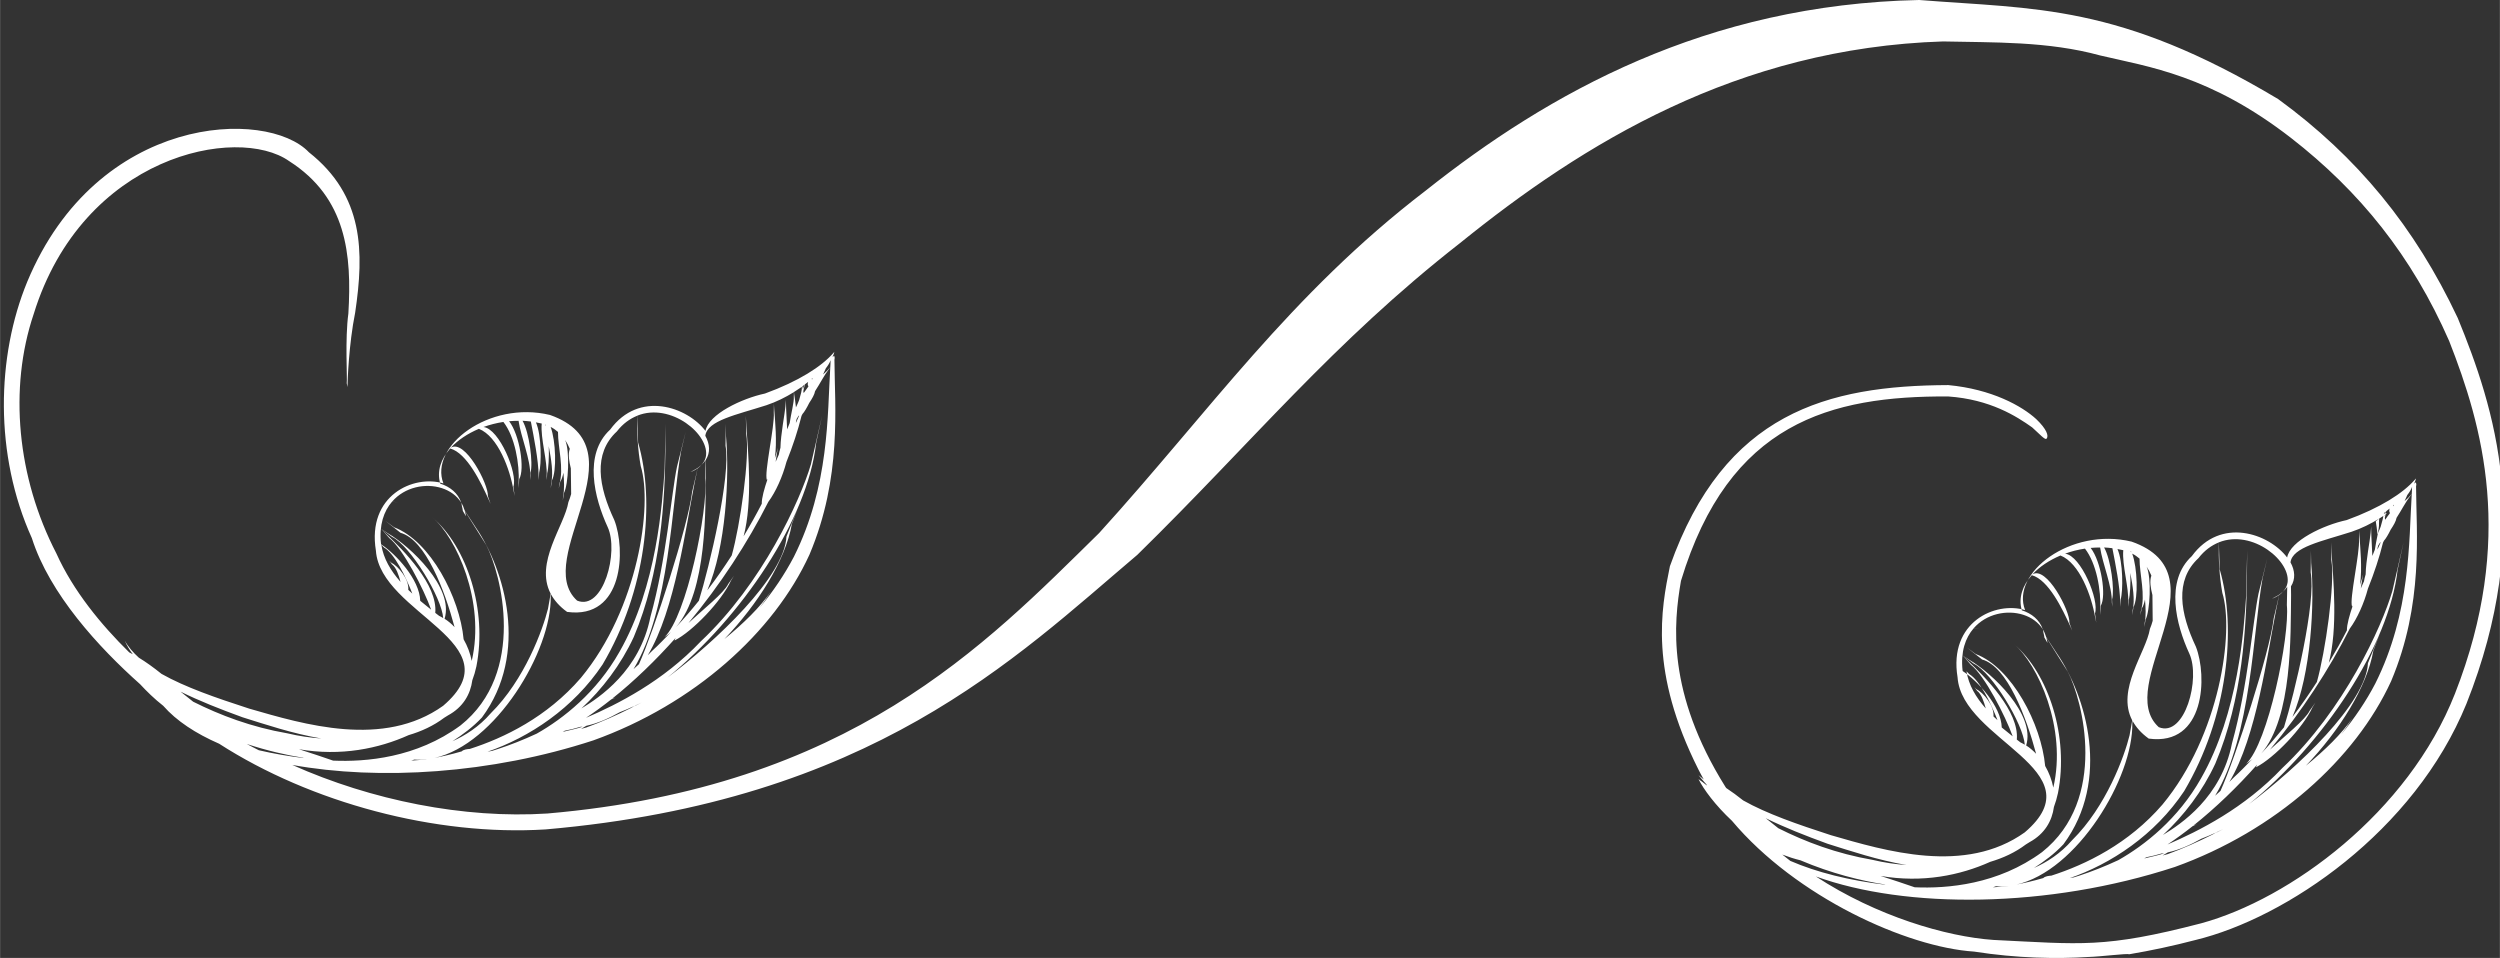 <svg xmlns:rdf="http://www.w3.org/1999/02/22-rdf-syntax-ns#" xmlns="http://www.w3.org/2000/svg" height="23.5mm" width="61.33mm" version="1.1" viewBox="0 0 217.314 83.275">
 <rect x="0" y="0" width="217.314" height="83.275" fill="#333333" stroke="none"/>
 <path d="m22.49 65.22c-0.346-0.182-0.706-0.356-1.045-0.544 1.788 0.588 3.462 0.969 4.859 1.189 0.029 0.013 0.07 0.024 0.1 0.036-1.375-0.166-2.679-0.395-3.914-0.681m6.325 0.855c-0.739-0.266-1.709-0.574-2.836-0.943 3.65 0.632 6.944-0.056 9.541-1.228 1.104-0.323 2.165-0.811 3.09-1.51 0.11-0.07 0.223-0.131 0.333-0.207 1.309-0.71 1.946-1.835 2.108-3.051 0.144-0.379 0.264-0.781 0.356-1.211 0.956-4.875-0.799-10.37-3.841-12.96 2.09 1.741 4.636 7.346 3.434 12.49-0.13-0.661-0.374-1.301-0.706-1.879-0.334-3.634-2.89-8.552-6.045-9.74l-0.761-0.559 1.322 1.04c2.192 0.613 3.841 5.005 4.698 8.199-0.269-0.286-0.559-0.53-0.869-0.725 0.838-2.7-2.969-6.296-4.949-7.444l-0.554-0.371 0.944 0.703c1.616 0.799 4.315 5.274 4.439 7.051-0.12-0.071-0.239-0.144-0.361-0.198-0.113-0.084-0.217-0.169-0.328-0.254 0.22-2.442-2.768-5.458-4.286-6.878l-0.422-0.438 0.705 0.809c1.201 0.93 3.006 4.448 3.645 6.23-0.324-0.256-0.641-0.512-0.949-0.771-0.051-1.859-2.125-4.072-3.386-4.9l-0.013-0.01c-0.003-0.015-0.008-0.026-0.01-0.041-0.181-1.641 0.246-2.845 0.96-3.67l0.561 0.069c-0.184-0.031-0.366-0.054-0.555-0.074 1.104-1.271 2.896-1.625 4.312-1.171 0.713 0.229 1.318 0.656 1.696 1.269-0.284-0.839-0.969-1.386-1.824-1.658-0.315-1.071 0.051-2.146 0.864-3.056 1.458 0.41 2.666 2.941 3.348 4.449l0.164 0.37-0.236-0.679c0.07-1.02-2.002-5-3.225-4.201 0.613-0.666 1.461-1.235 2.444-1.648 1.658 0.659 2.702 3.508 3.018 5.39l0.095 0.45-0.115-0.806c0.398-1.138-1.219-5.044-2.6-5.192 0.546-0.2 1.13-0.349 1.731-0.44 1.001 1.28 1.418 3.65 1.325 5.312l0.008 0.443 0.039-0.784c0.514-0.85 0.045-3.862-0.876-5.035 0.274-0.024 0.547-0.034 0.823-0.034 0.199 1.394 1.052 3.338 1.019 4.788l0.041 0.366-0.022-0.649c0.242-0.791-0.104-3.499-0.693-4.51 0.241 0.01 0.481 0.037 0.723 0.066 0.256 1.34 0.666 3.352 0.676 4.731l0.018 0.361 0.026-0.641c0.207-0.701 0.22-3.265-0.279-4.378 0.166 0.031 0.338 0.06 0.504 0.102-0.117 1.306 0.507 3.254 0.43 4.58l0.014 0.336 0.03-0.598c0.114-0.389 0.175-1.378 0.139-2.344 0.207 1.128 0.422 2.324 0.2 3.269l-0.026 0.395 0.095-0.684c0.436-0.792 0.344-3.461-0.107-4.66 0.234 0.117 0.444 0.266 0.64 0.435-0.008 1.342 0.541 3.182 0.111 4.565l-0.044 0.346 0.13-0.593c0.117-0.156 0.207-0.44 0.276-0.77 0.06 0.726 0.095 1.441-0.028 2.031l-0.024 0.364 0.098-0.634c0.385-0.74 0.534-3.621 0.1-4.61 0.159 0.24 0.295 0.496 0.407 0.771-0.169 0.479-0.061 1.086 0.09 1.698-0.002 0.766 0.033 1.545 0.028 2.231-0.074 0.239-0.138 0.479-0.24 0.705-0.336 2.046-2.949 5.261-1.542 7.955l-0.228 1.299c-0.449 1.816-2.024 6.179-4.99 9.114-1.02 1.174-2.198 1.916-3.325 2.421 0.907-0.579 1.785-1.235 2.569-2.065 4.142-5.584 1.965-12.89-0.545-16.54l-0.961-1.47c-0.071-0.24-0.164-0.461-0.289-0.662 0.031 0.096 0.039 0.21 0.061 0.311l-0.081-0.122 0.081 0.131c0.026 0.13 0.066 0.25 0.075 0.389l0.269 0.466c-0.016-0.171-0.065-0.325-0.11-0.481l1.87 2.979c1.3 2.488 3.536 11.11-2.236 15.69-3.832 2.822-8.234 3.179-11.07 3.056l-0.133-0.044zm6.931 0.046c0.089-0.029 0.176-0.061 0.266-0.09 0.354 0.031 0.714 0.019 1.07-0.02-0.02 0.005-0.04 0.007-0.056 0.013-0.427 0.031-0.858 0.07-1.28 0.098m2-0.228c5.322-1.161 10.22-9.316 10.12-14.06l0.021-0.175c0.296 0.534 0.735 1.054 1.404 1.535 4.94 0.676 5.091-5.471 4.105-7.979-1.372-2.915-1.869-5.774 0.219-7.708 0.532-0.686 1.14-1.11 1.772-1.366-0.034 1.474 0.046 2.939 0.304 4.379 1.046 3.384-0.204 12.38-5.204 18.41-2.949 3.422-6.681 5.222-9.655 6.176-0.215 0.015-0.555 0.051-0.706 0.215-0.9 0.259-1.704 0.445-2.378 0.571m4.608-0.539c3.656-1.252 7.48-3.78 10.02-7.589 3.782-6.411 4.595-14.12 3.086-19.3l-0.071-2.329c2.912-1.18 6.388 1.674 5.952 3.62l-0.003-0.117-0.002 0.122c-0.056 0.244-0.193 0.461-0.381 0.664 0.156-0.136 0.279-0.278 0.376-0.43l-0.031 1.588c0.259 2.761-1.639 12.03-3.54 13.8 0.198-0.128 0.38-0.274 0.559-0.432-0.535 0.547-1.058 1.106-1.626 1.619-0.129 0.135-0.264 0.264-0.393 0.394 2.368-3.919 3.295-11.09 4.099-15.12l0.235-1.12c0.131-0.094 0.226-0.196 0.321-0.299-0.139 0.12-0.275 0.245-0.466 0.347l-0.48 0.268c0.246-0.087 0.444-0.198 0.623-0.315l-0.471 2.018c-0.345 2.974-3.348 12.18-4.628 15-0.154 0.151-0.31 0.285-0.469 0.427 3.158-5.215 3.306-14.35 4.129-18.91l0.405-1.726-0.759 3.054c-0.491 2.328-0.901 7.994-2.308 13.04-0.93 4.702-4.45 7.021-6 7.961 1.811-1.672 3.441-3.806 4.555-6.216 2.385-5.644 2.7-11.91 2.749-16.31l0.018-2.209-0.087 3.924c-0.199 2.905-0.652 10.16-3.926 15.89-1.982 3.516-4.885 5.806-7.188 7.108-1.224 0.569-2.354 1.004-3.332 1.324-0.01 0-0.031 0.009-0.041 0.009 0.01 0 0.019-0.005 0.029-0.005-0.185 0.061-0.366 0.117-0.536 0.171-0.14 0.025-0.279 0.054-0.417 0.076m6.548-1.724c0.061-0.035 0.126-0.071 0.188-0.105 0.448-0.084 0.896-0.198 1.35-0.335 0.069-0.01 0.133-0.003 0.2-0.013-0.38 0.147-1.059 0.286-1.738 0.453m1.596-0.261c0.169-0.095 0.325-0.189 0.461-0.269 0.965-0.21 1.978-0.656 2.904-1.181 0.42-0.161 0.849-0.345 1.289-0.55l-0.302 0.179c-1.255 0.627-2.545 1.211-3.9 1.701-0.149 0.039-0.3 0.081-0.451 0.12m4.631-1.965 0.133-0.086c0.166-0.075 0.334-0.156 0.505-0.239-0.212 0.11-0.425 0.217-0.637 0.325m14.23-17.25-1.006 2.498c-0.172 3.476-6.115 9.089-10.35 12.26 6.491-5.264 12.19-13.8 12.93-20.38l0.517-2.389-0.971 4.226c-0.926 3.13-4.221 10.37-9.571 15.39-3.281 3.474-7.244 5.476-9.982 6.648 0.74-0.492 1.475-1.03 2.198-1.604 0.117-0.044 0.241-0.092 0.379-0.161-0.101 0.039-0.206 0.074-0.309 0.107 1.926-1.536 3.79-3.338 5.53-5.295-0.036 0.08-0.095 0.17-0.092 0.229 1.568-0.8 4.06-3.396 4.902-5.208l0.254-0.415-0.497 0.711c-0.376 0.79-2.202 2.229-3.455 3.392 2.754-3.31 5.149-6.98 6.941-10.53 0.644-0.865 1.238-2.192 1.574-3.47 0.557-1.391 0.999-2.734 1.311-4.004l0.084-0.164c0.159-0.169 0.371-0.527 0.588-0.964 0.245-0.366 0.46-0.735 0.506-1.021 0.426-0.651 0.805-1.404 1.179-1.88l0.144-0.21-0.3 0.338c-0.076 0.071-0.195 0.179-0.328 0.302 0.086-0.185 0.164-0.364 0.24-0.535 0.198-0.254 0.344-0.495 0.415-0.708l-0.013 0.339c-0.005 0.084-0.01 0.181-0.015 0.264-0.256 4.136-0.07 10.31-3.166 16.49-0.794 1.516-1.795 3.002-2.969 4.429 0.351-0.461 0.669-0.927 0.96-1.396-0.919 1.34-2.361 2.754-4.026 4.114 2.93-3.07 5.3-6.834 5.861-9.994l0.537-1.418zm1.26-11.29c-0.013 0.045-0.025 0.094-0.036 0.14-0.015-0.025-0.025-0.044-0.037-0.066l0.074-0.074zm-0.354 0.721c-0.008 0.016-0.02 0.034-0.028 0.052-0.126 0.166-0.256 0.345-0.385 0.537-0.01-0.061-0.022-0.102-0.033-0.164 0.041-0.19 0.084-0.383 0.12-0.554l0.005-0.028c0.1-0.075 0.203-0.154 0.297-0.229-0.051 0.144-0.059 0.282 0.022 0.384m-0.359-0.122-0.107 0.339c0 0.01-0.01 0.028-0.013 0.037-0.015-0.081-0.033-0.171-0.049-0.242 0.061-0.044 0.113-0.09 0.169-0.134m-0.716 3.151c0.018-0.065 0.037-0.131 0.056-0.2 0.054-0.087 0.107-0.177 0.176-0.282 0.01 0.009 0.01 0.019 0.019 0.029 0.01-0.008 0.01-0.018 0.018-0.022-0.095 0.21-0.195 0.422-0.285 0.637 0.006-0.054 0.014-0.105 0.016-0.161m0.501-2.978-0.002 0.046c0.026 0.234-0.107 0.659-0.23 1.096-0.039 0.095-0.072 0.182-0.115 0.285-0.06 0.125-0.114 0.244-0.164 0.361-0.044-0.422-0.1-0.823-0.151-1.12l-0.019-0.22c0.236-0.146 0.466-0.297 0.681-0.449m-0.684 0.451-0.015 0.41c0.041 0.449-0.241 1.47-0.356 2.288-0.079 0.188-0.149 0.366-0.223 0.55-0.024-0.819-0.095-1.639-0.098-2.246l-0.005-0.333-0.046 0.594c-0.049 0.605-0.407 2.402-0.432 3.584-0.068 0.226-0.116 0.432-0.144 0.603-0.1 0.21-0.19 0.417-0.276 0.623 0.045-0.323 0.091-0.632 0.14-0.894l0.065-0.339-0.165 0.591c-0.022 0.083-0.064 0.2-0.105 0.315 0.2-1.458 0.021-3.211-0.059-4.3l-0.022-0.427-0.013 0.76c0.091 1.215-0.856 5.264-0.598 5.871 0.024-0.029 0.036-0.069 0.061-0.098-0.281 0.83-0.522 1.665-0.507 2.16-0.469 0.914-0.999 1.864-1.578 2.828 0.796-3.03 0.395-7.19 0.239-9.606l-0.046-0.87 0.028 1.541c0.341 2.045-0.527 8.022-1.255 10.6-0.657 1.016-1.358 2.034-2.126 3.038 1.628-3.748 1.94-9.869 1.628-13.41l-0.016-1.071-0.025 1.904c0.481 2.628-1.406 10.54-2.319 13.48-0.627 0.779-1.285 1.542-1.978 2.285 2.726-3.155 2.546-10.28 2.592-13.78l-0.008-0.754c0.403-0.63 0.356-1.372-0.044-2.09 0.17-1.334 2.71-1.824 5.31-2.659 0.874-0.292 1.675-0.696 2.395-1.142m-21.56 2.946c-0.015-0.044-0.03-0.083-0.044-0.119 0.014 0.004 0.029 0.011 0.044 0.016 0 0.035-0.003 0.064 0 0.102m-14.31 10.33 0.234 0.236c0.917 0.54 1.89 2.522 2.461 4.006-0.12-0.106-0.237-0.214-0.35-0.324 0.079-0.909-0.846-2.049-1.501-2.381l-0.159-0.161 0.24 0.323c0.379 0.284 0.581 0.924 0.749 1.529-0.864-0.979-1.486-2.029-1.674-3.228m-5.212 16.84c-0.955-0.072-1.934-0.205-2.95-0.449-3.132-0.541-5.864-1.58-8.195-2.751-0.333-0.269-0.696-0.556-1.096-0.874 1.616 0.8 3.461 1.528 5.382 2.226 1.982 0.62 4.344 1.419 6.859 1.848m127.7 10.64c-0.234-0.181-0.469-0.361-0.698-0.55 0.554 0.21 1.091 0.381 1.572 0.496 2.702 1.15 5.275 1.778 7.292 2.092 0.034 0.014 0.07 0.024 0.102 0.036-3.15-0.376-5.965-1.076-8.27-2.075m10.68 2.249c-0.74-0.266-1.709-0.571-2.836-0.943 3.65 0.632 6.942-0.056 9.541-1.226 1.102-0.325 2.165-0.81 3.09-1.509 0.11-0.072 0.223-0.131 0.333-0.207 1.309-0.713 1.945-1.838 2.109-3.054 0.14-0.376 0.261-0.779 0.352-1.211 0.959-4.872-0.796-10.37-3.839-12.96 2.09 1.748 4.636 7.351 3.432 12.49-0.129-0.664-0.372-1.304-0.708-1.882-0.333-3.63-2.889-8.55-6.042-9.734l-0.761-0.561 1.322 1.04c2.192 0.61 3.84 5.002 4.695 8.196-0.269-0.281-0.556-0.53-0.866-0.723 0.838-2.704-2.971-6.3-4.949-7.449l-0.555-0.369 0.943 0.703c1.619 0.799 4.316 5.276 4.441 7.051-0.12-0.071-0.239-0.142-0.364-0.194-0.11-0.083-0.217-0.17-0.328-0.254 0.223-2.446-2.766-5.459-4.284-6.882l-0.422-0.436 0.705 0.81c1.201 0.93 3.002 4.446 3.645 6.229-0.325-0.254-0.642-0.512-0.953-0.771-0.049-1.859-2.121-4.07-3.386-4.898l-0.009-0.01c-0.002-0.018-0.007-0.028-0.01-0.041-0.181-1.639 0.244-2.845 0.959-3.67l0.562 0.069c-0.184-0.033-0.369-0.056-0.557-0.076 1.104-1.271 2.899-1.624 4.314-1.171 0.714 0.229 1.316 0.656 1.698 1.269-0.284-0.838-0.971-1.386-1.824-1.658-0.315-1.071 0.049-2.144 0.864-3.054 1.458 0.407 2.666 2.939 3.35 4.448l0.161 0.371-0.24-0.679c0.074-1.02-1.999-5.002-3.222-4.204 0.611-0.664 1.462-1.23 2.444-1.648 1.656 0.656 2.704 3.508 3.018 5.392l0.096 0.449-0.115-0.807c0.398-1.135-1.221-5.044-2.6-5.192 0.546-0.203 1.13-0.35 1.731-0.44 1 1.284 1.418 3.65 1.322 5.315l0.01 0.443 0.039-0.784c0.512-0.853 0.041-3.862-0.876-5.035 0.271-0.026 0.547-0.036 0.823-0.036 0.198 1.394 1.052 3.338 1.019 4.79l0.041 0.366-0.022-0.65c0.24-0.787-0.105-3.495-0.693-4.509 0.239 0.01 0.48 0.034 0.72 0.064 0.259 1.34 0.669 3.351 0.679 4.731l0.014 0.364 0.028-0.645c0.212-0.7 0.22-3.261-0.279-4.378 0.169 0.03 0.34 0.061 0.506 0.102-0.117 1.306 0.505 3.255 0.429 4.582l0.015 0.338 0.03-0.599c0.114-0.39 0.175-1.379 0.139-2.346 0.205 1.129 0.42 2.328 0.198 3.27l-0.024 0.395 0.095-0.681c0.436-0.794 0.344-3.461-0.107-4.662 0.231 0.116 0.444 0.266 0.639 0.434-0.004 1.344 0.542 3.186 0.113 4.569l-0.044 0.346 0.13-0.596c0.116-0.156 0.205-0.439 0.275-0.766 0.061 0.723 0.096 1.441-0.026 2.029l-0.025 0.364 0.1-0.635c0.386-0.734 0.532-3.618 0.096-4.609 0.161 0.239 0.295 0.495 0.41 0.774-0.169 0.481-0.061 1.084 0.092 1.695-0.005 0.766 0.029 1.548 0.022 2.234-0.071 0.236-0.135 0.475-0.24 0.703-0.334 2.049-2.946 5.264-1.54 7.954l-0.23 1.301c-0.446 1.818-2.021 6.18-4.988 9.111-1.022 1.178-2.198 1.918-3.325 2.422 0.907-0.576 1.784-1.232 2.565-2.062 4.149-5.586 1.969-12.89-0.541-16.55l-0.963-1.468c-0.07-0.239-0.164-0.464-0.287-0.664 0.031 0.095 0.039 0.21 0.061 0.312l-0.081-0.121 0.081 0.131c0.026 0.128 0.065 0.246 0.075 0.386l0.266 0.469c-0.015-0.174-0.064-0.328-0.107-0.481l1.87 2.979c1.299 2.485 3.535 11.11-2.236 15.69-3.832 2.82-8.235 3.179-11.07 3.055l-0.132-0.044zm6.931 0.049c0.089-0.033 0.176-0.064 0.266-0.094 0.354 0.033 0.713 0.02 1.068-0.014-0.018 0-0.037 0.003-0.054 0.008-0.427 0.034-0.858 0.07-1.28 0.1m2-0.23c5.322-1.16 10.22-9.319 10.12-14.06l0.021-0.179c0.295 0.537 0.735 1.055 1.404 1.539 4.939 0.676 5.09-5.474 4.104-7.981-1.371-2.912-1.868-5.771 0.22-7.705 0.532-0.686 1.14-1.111 1.772-1.37-0.036 1.475 0.046 2.938 0.302 4.38 1.045 3.384-0.203 12.38-5.202 18.41-2.949 3.422-6.681 5.222-9.655 6.179-0.215 0.015-0.557 0.051-0.706 0.212-0.901 0.261-1.706 0.445-2.378 0.571m4.606-0.54c3.658-1.248 7.481-3.779 10.02-7.59 3.781-6.406 4.595-14.12 3.086-19.29l-0.071-2.335c2.912-1.179 6.386 1.678 5.952 3.619l-0.002-0.113-0.005 0.12c-0.054 0.246-0.19 0.464-0.381 0.664 0.159-0.131 0.279-0.276 0.379-0.427l-0.031 1.585c0.259 2.761-1.639 12.03-3.542 13.8 0.2-0.133 0.383-0.274 0.561-0.435-0.535 0.547-1.058 1.106-1.626 1.619-0.13 0.136-0.264 0.264-0.393 0.395 2.365-3.918 3.292-11.09 4.099-15.12l0.234-1.126c0.13-0.087 0.228-0.193 0.32-0.297-0.136 0.122-0.275 0.244-0.464 0.349l-0.484 0.266c0.25-0.087 0.445-0.198 0.625-0.315l-0.474 2.018c-0.341 2.978-3.346 12.18-4.624 15-0.154 0.149-0.312 0.282-0.469 0.426 3.158-5.215 3.304-14.36 4.126-18.91l0.407-1.728-0.759 3.056c-0.491 2.324-0.904 7.992-2.308 13.03-0.93 4.704-4.45 7.024-6.001 7.964 1.812-1.672 3.442-3.804 4.556-6.216 2.385-5.64 2.7-11.91 2.746-16.31l0.02-2.209-0.089 3.925c-0.198 2.905-0.651 10.16-3.925 15.89-1.982 3.514-4.885 5.806-7.19 7.108-1.221 0.569-2.349 1.002-3.33 1.325-0.013 0-0.033 0.008-0.041 0.008 0.009 0 0.019-0.003 0.029-0.003-0.185 0.061-0.366 0.12-0.537 0.169-0.139 0.024-0.278 0.054-0.417 0.075m6.549-1.722c0.06-0.035 0.124-0.071 0.188-0.105 0.444-0.084 0.896-0.199 1.352-0.335 0.066-0.008 0.13-0.003 0.195-0.013-0.378 0.149-1.056 0.289-1.735 0.453m1.596-0.259c0.166-0.099 0.325-0.189 0.461-0.271 0.965-0.207 1.978-0.657 2.902-1.182 0.42-0.16 0.85-0.344 1.29-0.546l-0.304 0.176c-1.254 0.626-2.546 1.212-3.899 1.704-0.149 0.039-0.302 0.08-0.451 0.12m4.631-1.966 0.133-0.087c0.165-0.076 0.331-0.156 0.502-0.237-0.21 0.107-0.422 0.215-0.635 0.325m14.23-17.25-1.009 2.498c-0.172 3.478-6.118 9.09-10.35 12.26 6.491-5.259 12.19-13.8 12.93-20.37l0.517-2.39-0.973 4.226c-0.922 3.132-4.219 10.37-9.568 15.39-3.281 3.478-7.244 5.474-9.982 6.646 0.74-0.491 1.472-1.028 2.198-1.601 0.116-0.045 0.241-0.096 0.378-0.161-0.102 0.036-0.205 0.07-0.307 0.105 1.926-1.536 3.789-3.332 5.53-5.294-0.036 0.081-0.098 0.169-0.092 0.23 1.568-0.804 4.06-3.399 4.902-5.208l0.254-0.412-0.499 0.705c-0.378 0.791-2.204 2.23-3.456 3.394 2.756-3.31 5.149-6.98 6.942-10.53 0.642-0.866 1.239-2.195 1.575-3.469 0.557-1.394 0.999-2.735 1.311-4.004l0.083-0.164c0.159-0.171 0.371-0.527 0.586-0.965 0.246-0.366 0.461-0.736 0.507-1.022 0.425-0.654 0.804-1.404 1.18-1.878l0.144-0.21-0.3 0.338c-0.079 0.07-0.198 0.177-0.328 0.3 0.084-0.186 0.164-0.361 0.24-0.535 0.195-0.254 0.344-0.495 0.412-0.708l-0.01 0.341c-0.007 0.081-0.01 0.179-0.015 0.264-0.259 4.136-0.074 10.3-3.169 16.49-0.791 1.518-1.792 3.005-2.966 4.429 0.351-0.46 0.666-0.926 0.956-1.395-0.915 1.339-2.358 2.754-4.025 4.111 2.931-3.064 5.302-6.831 5.864-9.992l0.54-1.419zm1.255-11.28c-0.013 0.046-0.022 0.09-0.037 0.136-0.014-0.024-0.021-0.044-0.034-0.065 0.028-0.025 0.049-0.046 0.071-0.071m-0.352 0.72c-0.009 0.018-0.019 0.035-0.026 0.054-0.128 0.166-0.259 0.343-0.386 0.537-0.011-0.064-0.021-0.105-0.031-0.164 0.041-0.193 0.083-0.386 0.117-0.554l0.008-0.028c0.1-0.075 0.203-0.151 0.295-0.231-0.049 0.146-0.056 0.282 0.024 0.385m-0.359-0.121-0.107 0.336c-0.002 0.01-0.009 0.028-0.011 0.039-0.018-0.08-0.035-0.172-0.049-0.241 0.058-0.044 0.111-0.09 0.168-0.134m-0.715 3.149c0.018-0.066 0.036-0.129 0.054-0.198 0.054-0.087 0.11-0.181 0.179-0.284 0.007 0.007 0.009 0.02 0.019 0.028 0.01-0.007 0.01-0.018 0.018-0.022-0.095 0.212-0.195 0.422-0.286 0.637 0.005-0.054 0.013-0.105 0.018-0.161m0.5-2.979-0.001 0.046c0.024 0.235-0.11 0.662-0.233 1.096-0.036 0.099-0.071 0.186-0.113 0.286-0.064 0.126-0.117 0.246-0.166 0.364-0.041-0.42-0.098-0.823-0.151-1.119l0.3-0.23c0.234-0.149 0.466-0.296 0.68-0.453m-0.682 0.455-0.015 0.407c0.039 0.449-0.244 1.472-0.359 2.29-0.076 0.182-0.146 0.364-0.22 0.546-0.026-0.818-0.092-1.638-0.098-2.244l-0.005-0.334-0.046 0.593c-0.049 0.609-0.41 2.405-0.432 3.585-0.069 0.229-0.117 0.431-0.144 0.605-0.1 0.21-0.19 0.417-0.279 0.623 0.046-0.325 0.092-0.632 0.142-0.894l0.065-0.341-0.166 0.593c-0.021 0.081-0.062 0.199-0.105 0.318 0.199-1.458 0.02-3.212-0.058-4.304l-0.022-0.425-0.013 0.757c0.091 1.218-0.856 5.265-0.598 5.871 0.021-0.028 0.034-0.069 0.061-0.098-0.281 0.83-0.522 1.668-0.511 2.16-0.469 0.916-0.998 1.862-1.574 2.828 0.795-3.028 0.395-7.188 0.236-9.608l-0.044-0.866 0.026 1.538c0.343 2.046-0.526 8.022-1.255 10.6-0.656 1.015-1.356 2.034-2.126 3.04 1.626-3.75 1.941-9.869 1.629-13.4l-0.018-1.076-0.024 1.906c0.481 2.628-1.406 10.54-2.32 13.47-0.63 0.776-1.284 1.541-1.98 2.282 2.728-3.151 2.548-10.28 2.596-13.78l-0.01-0.754c0.403-0.627 0.356-1.372-0.041-2.088 0.17-1.331 2.71-1.824 5.31-2.659 0.874-0.294 1.674-0.696 2.395-1.142m-21.56 2.944c-0.015-0.044-0.03-0.083-0.044-0.12 0.014 0.005 0.029 0.015 0.044 0.018 0 0.034-0.003 0.066 0 0.102m-14.31 10.33 0.235 0.239c0.917 0.54 1.888 2.52 2.461 4.006-0.12-0.107-0.235-0.215-0.35-0.323 0.079-0.912-0.846-2.052-1.501-2.382l-0.159-0.164 0.24 0.323c0.375 0.286 0.58 0.925 0.749 1.529-0.864-0.978-1.486-2.029-1.675-3.228m-5.212 16.84c-0.954-0.07-1.935-0.205-2.951-0.449-3.13-0.54-5.864-1.575-8.196-2.751-0.329-0.266-0.693-0.557-1.095-0.873 1.618 0.801 3.461 1.524 5.382 2.225 1.985 0.62 4.346 1.419 6.86 1.848m47.9-47.59c-3.7-7.85-8.7-13.97-15.6-19-13.9-8.308-21.1-7.805-31.2-8.61-18.5 0.388-32.2 8.071-42.9 16.57-11.8 9.03-18.8 19.21-28.39 29.77-9.944 9.765-21.65 22.1-47.96 24.38-7.258 0.469-15.3-1.148-22.18-4.221 7.554 1.368 17.28 0.776 26.17-2.136 8.752-3.14 15.7-9.385 18.79-16.15 2.846-6.731 2.188-12.88 2.17-16.93 0.028-0.11 0.03-0.207-0.005-0.29v-0.051l-0.001 0.041c-0.005-0.015 0-0.041-0.01-0.056-0.059 0.024-0.1 0.085-0.154 0.12 0.07-0.156 0.131-0.315 0.165-0.46l-0.09 0.099c-1.008 1.169-3.032 2.468-5.945 3.525-2.001 0.425-4.911 1.796-5.17 3.251-1.585-2.091-5.772-3.561-8.289-0.114-2.32 2.142-1.39 5.915-0.215 8.469 0.996 2.146-0.384 7.321-2.656 6.396-3.988-3.625 5.881-13.24-2.359-16.14-5.315-1.276-10.52 2.746-9.262 5.952-2.588-0.786-6.655 1.038-5.871 5.842 0.379 5.505 12.2 8.056 5.845 13.49-5.189 3.705-12.09 1.62-16.86 0.244-2.892-0.938-5.579-1.865-7.621-3.02-0.689-0.556-1.36-1.035-1.974-1.409-0.497-0.456-0.93-0.945-1.22-1.485 0.169 0.415 0.412 0.809 0.699 1.185-0.11-0.061-0.207-0.105-0.312-0.159-2.451-2.41-4.867-5.35-6.332-8.6-3.43-6.629-4.141-14.37-1.978-20.8 4.282-13.84 17.72-16.47 22.21-13.31 5.006 3.194 5.456 8.135 5.151 13.25-0.304 2.202-0.081 5.699-0.142 6.06 0.022 0.11 0.045 0.22 0.061 0.333 0.01-0.525 0.115-3.694 0.671-6.47 0.786-5.302 0.76-10.16-4.02-13.94-3.658-3.839-18.39-3.362-24.48 11.24-2.686 6.506-2.881 15.06 0.393 22.3 1.54 4.849 5.818 9.506 9.409 12.7 0.579 0.625 1.229 1.265 2.015 1.882 1.152 1.315 2.829 2.409 4.858 3.295 7.964 5.13 18.85 8.048 28.38 7.449 28.33-2.458 40.78-14.84 51.44-23.87 10.01-9.808 16.99-18.46 28.05-27.1 10.67-8.625 24.12-16.96 41.99-17.53 4.352 0.102 9.114-0.033 13.67 1.22 4.246 0.999 9.512 1.699 16.57 7.159 5.996 4.66 10.52 10.27 13.76 17.66 2.876 7.328 5.759 17.24 0.505 30.66-4.079 10.37-14.36 17.86-22.05 19.96-8.46 2.199-10.42 1.819-18.08 1.448-4.078-0.284-10.14-2.056-15.43-5.518 7.841 2.844 20.18 2.788 31.21-0.825 8.755-3.142 15.7-9.385 18.8-16.15 2.846-6.734 2.185-12.88 2.168-16.93 0.03-0.113 0.033-0.21-0.002-0.291v-0.054l-0.002 0.045c-0.008-0.018 0-0.045-0.011-0.056-0.056 0.024-0.099 0.085-0.152 0.119 0.069-0.159 0.133-0.315 0.166-0.456l-0.09 0.09c-1.009 1.175-3.032 2.474-5.945 3.529-2.001 0.424-4.914 1.799-5.171 3.251-1.586-2.09-5.774-3.561-8.288-0.115-2.32 2.144-1.392 5.916-0.215 8.47 0.994 2.149-0.384 7.324-2.656 6.396-3.988-3.625 5.881-13.24-2.361-16.13-5.312-1.278-10.52 2.746-9.26 5.951-2.588-0.784-6.658 1.04-5.871 5.842 0.375 5.504 12.2 8.055 5.844 13.48-5.188 3.706-12.09 1.621-16.86 0.245-2.89-0.938-5.576-1.865-7.62-3.02-0.51-0.41-1-0.762-1.474-1.078-0.025-0.039-0.051-0.07-0.076-0.11-5.12-8.198-4.499-14.21-3.858-17.9 4.17-13.79 13.02-16.08 23.23-16.03 3.665 0.259 5.945 1.729 7.3 2.69 0.676 0.618 1.124 1.106 1.24 0.989 0.235-0.236 0.018-0.844-0.884-1.706-1.242-1.142-3.869-2.608-7.649-2.961-10.49 0.046-19.46 2.359-24.2 15.75-0.757 3.729-1.816 9.114 2.47 17.65 0.142 0.3 0.315 0.59 0.474 0.886-0.156-0.128-0.324-0.261-0.459-0.381 0.19 0.249 0.438 0.527 0.689 0.81 0.018 0.033 0.031 0.069 0.051 0.1-0.264-0.212-0.522-0.415-0.74-0.561 0.443 0.884 1.45 2.259 2.91 3.624 5.574 6.628 15.2 10.99 21.05 11.37 3.745 0.586 7.202 0.64 9.902 0.469 1.101-0.026 3.43-0.331 3.565-0.234 1.911-0.323 3.848-0.735 5.774-1.242 7.869-1.902 19.03-9.421 23.56-20.54 5.95-14.98 2.444-25.73-0.759-33.54" fill="white" />
</svg>
